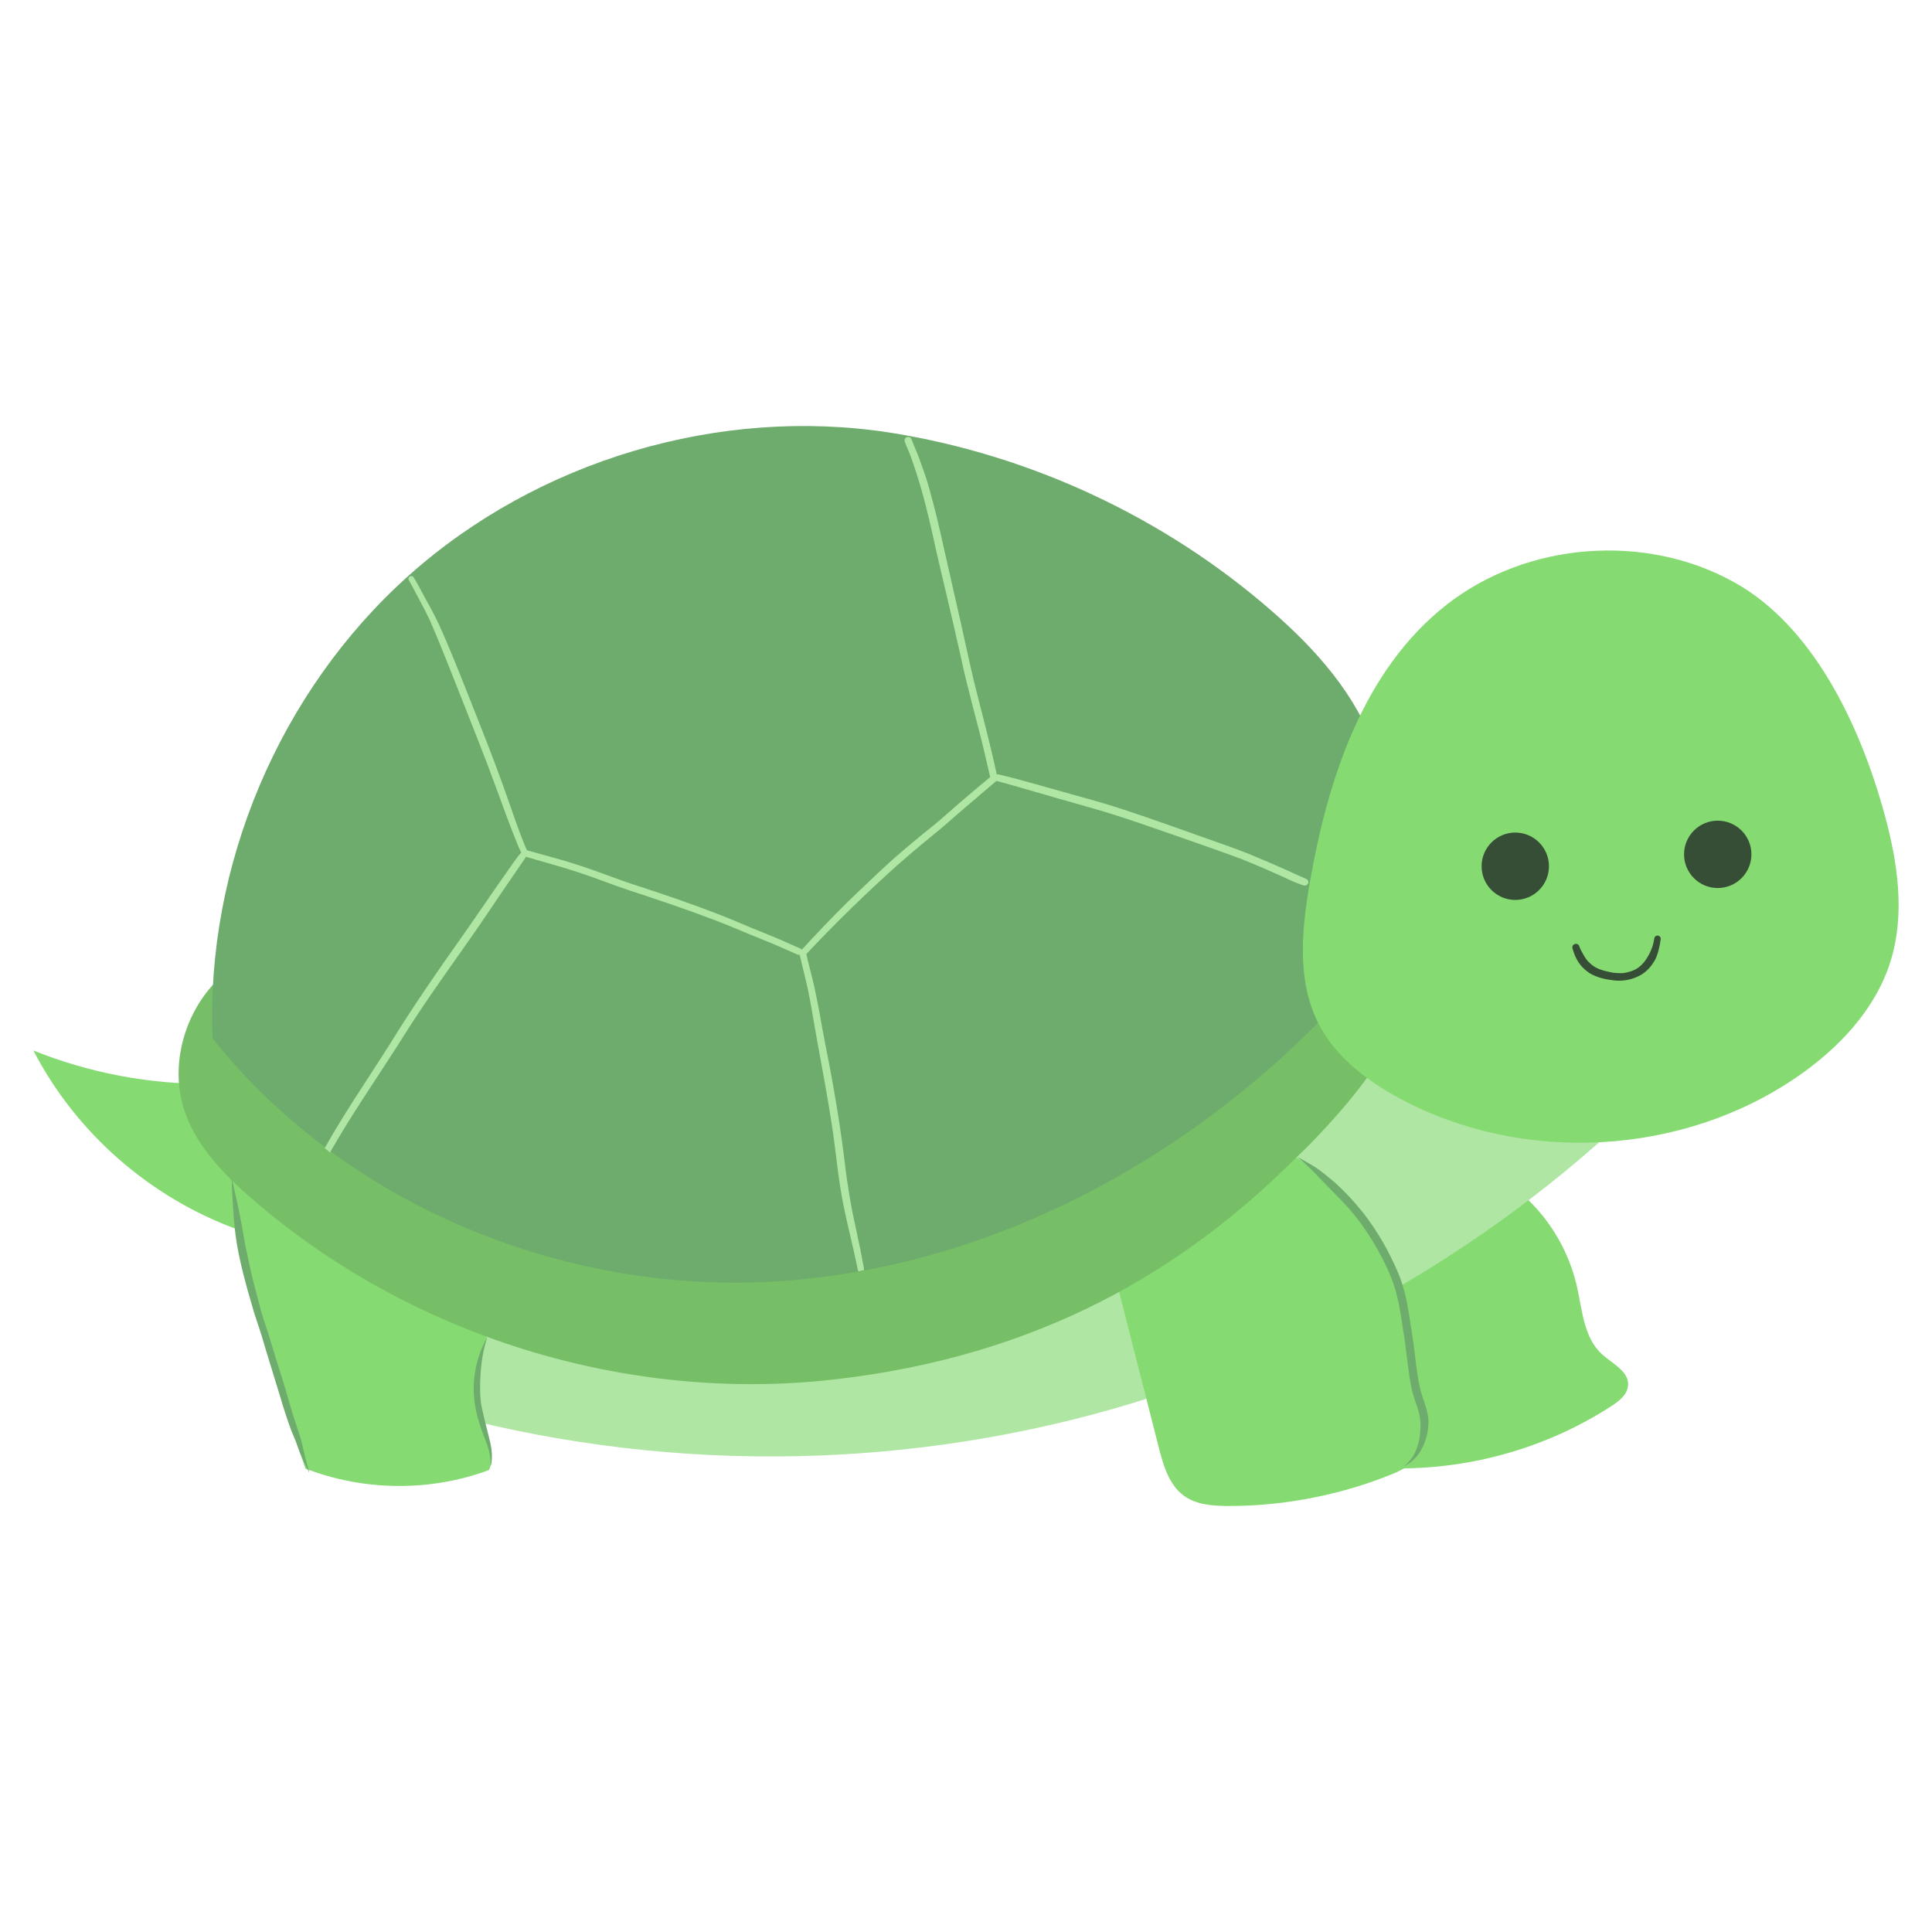 <?xml version="1.0" encoding="UTF-8"?>
<svg xmlns="http://www.w3.org/2000/svg" xmlns:xlink="http://www.w3.org/1999/xlink" width="3000" height="3000" viewBox="0 0 3000 3000">
<path fill-rule="nonzero" fill="rgb(52.147%, 85.938%, 44.701%)" fill-opacity="1" d="M 2117.711 2277.449 C 2251.609 2290.281 2389.539 2256.5 2502.359 2183.25 C 2514.309 2175.488 2527.141 2165.371 2528.07 2151.148 C 2529.5 2129.289 2503.879 2117.629 2487.629 2102.93 C 2459.73 2077.691 2457.051 2035.879 2448.961 1999.141 C 2430.031 1913.141 2367.141 1835.871 2283.43 1808.52 C 2199.719 1781.18 2098.34 1809.98 2048.398 1882.512 C 2008.219 1940.852 2004.219 2018.199 2021.59 2086.879 C 2038.961 2155.551 2075.41 2217.629 2117.711 2277.449 "/>
<path fill-rule="nonzero" fill="rgb(68.555%, 90.234%, 63.867%)" fill-opacity="1" d="M 640.398 2180.691 C 981.879 2282.801 1351.672 2288.371 1696.07 2196.578 C 2040.469 2104.789 2358.441 1915.922 2603.801 1657.398 C 2554.27 1662.75 2506.102 1639.262 2465.238 1610.781 C 2424.371 1582.301 2387.07 1547.961 2342.09 1526.539 C 2255.27 1485.199 2151.129 1498.051 2062.012 1534.148 C 1972.891 1570.25 1894.27 1627.488 1811.738 1676.828 C 1511.328 1856.43 1159.852 1930.609 812.309 1972.148 C 759.691 1978.441 703.66 1985.41 662.922 2019.301 C 622.191 2053.199 608.34 2124.5 640.398 2180.691 "/>
<path fill-rule="nonzero" fill="rgb(52.147%, 85.938%, 44.701%)" fill-opacity="1" d="M 325.852 1683.148 C 232.238 1683.641 138.57 1666.199 51.832 1631.191 C 117.531 1758.43 232.328 1859.512 369.039 1909.23 C 396.949 2034.781 431.871 2158.77 474.328 2280.41 C 565.27 2315.648 669.121 2316.352 759.289 2282.648 C 766.941 2266.5 762.41 2247.359 756.301 2230.559 C 750.191 2213.762 742.488 2196.629 743.801 2177.281 C 740.961 2118.98 752.52 2060.031 786.91 2013.691 C 615.25 1943.5 460.551 1832.18 325.852 1683.148 "/>
<path fill-rule="nonzero" fill="rgb(52.147%, 85.938%, 44.701%)" fill-opacity="1" d="M 1725.238 1956.82 C 1749.91 2053.648 1774.59 2150.469 1799.262 2247.301 C 1806.43 2275.441 1815.141 2305.91 1838.73 2322.852 C 1857.719 2336.48 1882.539 2338.359 1905.922 2338.488 C 1997.949 2338.969 2090.031 2319.34 2168.66 2286.102 C 2198.789 2271.859 2225.66 2250.781 2246.672 2224.922 C 2212.211 2184.441 2201.93 2129.301 2192.898 2076.898 C 2168.859 1937.391 2070.77 1812.859 1940.77 1756.82 C 1860.281 1811.922 1785.43 1875.262 1725.238 1956.82 "/>
<path fill-rule="nonzero" fill="rgb(46.703%, 74.805%, 40.405%)" fill-opacity="1" d="M 2011.828 1798.352 C 1839.199 1970.98 1615.691 2106 1293.512 2142.23 C 971.328 2178.461 635.801 2074.02 391.09 1861.352 C 348.98 1824.75 308.328 1783.422 288.68 1731.211 C 254.328 1639.93 300.809 1525.359 389.98 1485.852 C 436.629 1465.18 489.281 1464.172 540.301 1463.5 C 763.949 1460.57 987.871 1457.641 1211.059 1472.25 C 1466.488 1488.961 1724.34 1528.5 1976.801 1486.211 C 2028.988 1477.469 2089.379 1467.379 2129.09 1502.34 C 2163.762 1532.859 2166.852 1587.961 2148.84 1630.488 C 2130.828 1673.012 2058.531 1754.551 2011.828 1798.352 "/>
<path fill-rule="nonzero" fill="rgb(43.089%, 67.188%, 42.7%)" fill-opacity="1" d="M 2056.82 1577.93 C 1830.41 1811.059 1522.629 1972.301 1198.148 1990.172 C 873.672 2008.039 536.789 1871.641 330.02 1612.551 C 319.352 1343.969 434.16 1073 634.539 893.828 C 834.922 714.66 1116.988 630.762 1381.781 671.73 C 1600.02 706.23 1808 803.352 1974.551 948.551 C 2043.109 1008.32 2106.379 1078.73 2135.422 1164.93 C 2180.441 1298.52 2164.512 1467.039 2056.82 1577.93 "/>
<path fill-rule="nonzero" fill="rgb(52.147%, 85.938%, 44.701%)" fill-opacity="1" d="M 2694.82 905.211 C 2556.25 826.922 2371.02 840.988 2245.879 939.32 C 2116.941 1040.629 2061.762 1209.109 2033.828 1370.691 C 2021.191 1443.809 2013.531 1522.781 2047.121 1588.949 C 2073.578 1641.078 2122.559 1678.301 2174.051 1705.969 C 2364.48 1808.309 2611.559 1794.93 2789.82 1672.629 C 2854.629 1628.16 2912.121 1567.898 2935.578 1492.879 C 2958.461 1419.699 2946.898 1340.172 2926.789 1266.18 C 2887.352 1121.109 2813.352 972.18 2694.82 905.211 "/>
<path fill-rule="nonzero" fill="rgb(43.089%, 67.188%, 42.7%)" fill-opacity="1" d="M 2208.199 2166.98 C 2202.109 2147.73 2200.371 2128.879 2198.141 2113.172 C 2196.109 2093.73 2193.32 2074.398 2190.07 2055.129 C 2186.41 2028.18 2181.461 2001.09 2170.789 1975.93 C 2156.711 1942.891 2138.77 1911.398 2116.59 1883.109 C 2103.238 1866.191 2088.461 1850.352 2072.469 1835.891 C 2060.84 1826.359 2053.191 1819.539 2041.762 1812.07 C 2032.84 1806.5 2023.52 1801.621 2014.48 1796.262 C 2022.801 1803.961 2031.551 1811.211 2039.551 1819.262 C 2049.859 1830.09 2060.16 1840.941 2070.711 1851.539 C 2082.578 1863.57 2094.461 1875.641 2104.922 1888.941 C 2127.309 1916.762 2153.102 1961.199 2164.539 1995.941 C 2171.23 2016.32 2174.781 2037.52 2177.691 2058.711 C 2181.781 2082.398 2183.48 2097.84 2186.41 2122.078 C 2188.859 2138.922 2190.828 2156.012 2196.371 2172.18 C 2202.539 2189.559 2206.602 2201.359 2205.66 2217.539 C 2205.129 2229.359 2204.48 2235.941 2200.109 2248.469 C 2196.898 2258.66 2189.789 2269.148 2179.828 2277.148 C 2191.199 2271.559 2200.738 2262.621 2206.719 2251.422 C 2214.281 2238.41 2217.82 2223.328 2218.18 2208.359 C 2217.852 2193.988 2212.859 2180.391 2208.199 2166.98 "/>
<path fill-rule="nonzero" fill="rgb(43.089%, 67.188%, 42.7%)" fill-opacity="1" d="M 469.238 2242.91 C 467.559 2234.762 464.801 2226.91 462.09 2219.059 C 459.23 2210.102 456.352 2201.148 453.469 2192.191 C 446.891 2170.461 441.09 2148.5 433.891 2126.961 C 425.559 2101.121 418.301 2074.941 409.512 2049.25 C 403.93 2032.512 400.262 2015.211 395.52 1998.23 C 389.891 1977.09 385.449 1955.66 381.02 1934.25 C 378.539 1920.988 376.551 1907.641 373.84 1894.422 C 369.98 1872.5 364.48 1850.941 359.711 1829.211 C 359.941 1844.172 361 1859.09 361.91 1874.02 C 362.988 1893.66 364.73 1913.262 367.969 1932.66 C 373.488 1963.762 381.59 1994.32 390.609 2024.578 C 394.922 2041.039 400.922 2056.961 405.98 2073.18 C 414.988 2104.102 424.77 2134.781 434.121 2165.602 C 439.602 2184.32 445.48 2202.941 452.262 2221.23 C 456.039 2230.629 458.02 2234.262 461.352 2243.859 C 466.52 2258.738 472.961 2273.191 480.371 2287.078 C 476.262 2272.469 472.531 2257.738 469.238 2242.91 "/>
<path fill-rule="nonzero" fill="rgb(21.19%, 30.2%, 21.19%)" fill-opacity="1" d="M 2576.801 1453.801 C 2574.191 1451.531 2569.691 1453.09 2568.879 1456.422 C 2568.301 1460.398 2567.602 1464.371 2566.371 1468.199 C 2565.641 1470.43 2565.281 1471.641 2563.43 1476.129 C 2563.352 1476.301 2563.039 1477 2562.738 1477.711 C 2562.719 1477.762 2562.699 1477.801 2562.672 1477.852 C 2561.5 1480.672 2559.969 1483.309 2558.43 1485.941 C 2551.648 1497.488 2543.602 1504.398 2533.34 1507.98 C 2529.309 1509.352 2525.148 1510.34 2520.941 1510.949 C 2514.969 1511.539 2504.199 1510.469 2504.301 1510.309 C 2486.262 1506.82 2476.422 1503.961 2466.07 1492.961 C 2462.789 1489.82 2460.219 1484.871 2458.672 1482.391 C 2455.262 1476.32 2453.691 1473.539 2452.379 1469.59 C 2450.262 1462.641 2440 1465.41 2441.711 1472.531 C 2446.18 1487.871 2452.25 1500.891 2469.672 1511.93 C 2481.199 1518.43 2494.488 1521.172 2507.551 1522.48 C 2521.898 1523.949 2536.711 1520.66 2549.059 1513.211 C 2558.129 1507.539 2565.148 1499.34 2570.18 1489.961 C 2574.02 1482.559 2575.809 1474.328 2577.469 1466.219 C 2577.949 1463.73 2578.32 1461.219 2578.648 1458.711 C 2578.621 1458.922 2578.602 1459.121 2578.578 1459.23 C 2579.141 1457.289 2578.531 1454.941 2576.801 1453.801 "/>
<path fill-rule="evenodd" fill="rgb(21.19%, 30.2%, 21.19%)" fill-opacity="1" d="M 2667.289 1274.32 C 2696.16 1274.32 2719.59 1297.762 2719.59 1326.621 C 2719.59 1355.48 2696.16 1378.922 2667.289 1378.922 C 2638.43 1378.922 2614.988 1355.48 2614.988 1326.621 C 2614.988 1297.762 2638.43 1274.32 2667.289 1274.32 "/>
<path fill-rule="evenodd" fill="rgb(21.19%, 30.2%, 21.19%)" fill-opacity="1" d="M 2352.922 1292.809 C 2381.789 1292.809 2405.219 1316.238 2405.219 1345.109 C 2405.219 1373.969 2381.789 1397.41 2352.922 1397.41 C 2324.059 1397.41 2300.621 1373.969 2300.621 1345.109 C 2300.621 1316.238 2324.059 1292.809 2352.922 1292.809 "/>
<path fill-rule="nonzero" fill="rgb(68.555%, 90.234%, 63.867%)" fill-opacity="1" d="M 2030.828 1367.039 C 2030.039 1365.77 2028.82 1364.922 2027.398 1364.48 C 2023.52 1362.43 2023.93 1362.988 2019.68 1361.07 C 2020.141 1361.262 2020.602 1361.461 2021.051 1361.648 C 2020.449 1361.398 2019.859 1361.148 2019.262 1360.891 C 2019.23 1360.879 2019.199 1360.859 2019.141 1360.84 C 2012.52 1357.969 2006.102 1354.691 1999.488 1351.789 C 1978.949 1342.641 1958.309 1333.68 1937.488 1325.211 C 1915.379 1316.551 1892.93 1308.809 1870.539 1300.891 C 1830.391 1286.57 1790.219 1272.281 1749.789 1258.77 C 1723.16 1249.781 1696.09 1242.16 1668.98 1234.762 C 1648.18 1229.02 1627.469 1222.969 1606.68 1217.211 C 1588.039 1212.141 1569.441 1206.852 1550.602 1202.539 C 1549.559 1202.27 1548.609 1202.301 1547.77 1202.551 C 1537.441 1154.199 1524.398 1106.512 1512.488 1058.539 C 1502.602 1017.031 1494.059 975.211 1484.371 933.66 C 1478.238 906.441 1471.941 879.25 1465.859 852.02 C 1459.781 824.711 1453.648 797.422 1446.18 770.449 C 1442.539 756.711 1438.648 743.031 1433.68 729.699 C 1429.98 719.18 1426.398 708.602 1421.949 698.371 C 1420.66 695.621 1417.84 688.121 1415.148 681.59 C 1415.289 681.859 1415.98 683.629 1415.531 682.441 C 1414.371 677.852 1407.699 676.809 1405.309 681.102 C 1404.281 682.891 1404.391 685.031 1405.281 686.859 C 1405.98 688.699 1406.641 690.57 1407.449 692.371 C 1410.23 698.941 1410.57 699.18 1413.461 706.738 C 1420.16 725.531 1426.488 744.488 1431.781 763.73 C 1439.75 792.359 1446.328 821.328 1452.609 850.371 C 1458.109 875.121 1464.23 899.719 1469.969 924.422 C 1477.328 955.961 1484.828 987.461 1491.77 1019.102 C 1497.969 1048.551 1505.5 1077.691 1513.051 1106.82 C 1520.781 1135.691 1528.039 1164.672 1534.578 1193.828 C 1535.219 1196.609 1535.852 1199.391 1536.469 1202.172 C 1536.922 1203.641 1537 1205.27 1537.531 1206.699 C 1537.391 1206.809 1537.238 1206.93 1537.09 1207.039 C 1531.121 1211.988 1525.121 1216.922 1519.199 1221.93 C 1506.609 1232.609 1493.91 1243.172 1481.551 1254.121 C 1470.441 1263.66 1459.68 1273.609 1448.25 1282.762 C 1427.73 1299.078 1407.621 1315.922 1387.891 1333.191 C 1370.609 1348.66 1353.789 1364.648 1336.98 1380.621 C 1310.73 1405.27 1285.691 1431.129 1261.039 1457.371 C 1255.59 1463.129 1250.25 1468.988 1244.891 1474.82 C 1244.469 1474.102 1243.879 1473.469 1243.109 1473.039 C 1240.711 1472.012 1238.309 1470.961 1235.922 1469.898 C 1227.879 1466.309 1219.852 1462.691 1211.762 1459.199 C 1196.359 1452.531 1180.699 1446.48 1165.199 1440.059 C 1151.551 1434.309 1132.578 1426.211 1115.102 1419.449 C 1075.199 1404.039 1034.762 1390.07 994.102 1376.801 C 960.352 1366.309 927.719 1352.59 894.012 1342 C 873.422 1335.34 852.488 1329.801 831.641 1324.039 C 827.141 1322.781 822.629 1321.531 818.121 1320.281 C 805.012 1290.34 792.988 1251.969 780.391 1217.711 C 764.828 1174.301 747.738 1131.469 730.73 1088.609 C 715.109 1049.148 699.219 1008.98 683.5 973.801 C 675.031 954.898 664.602 936.988 654.781 918.781 C 651.949 913.391 649.09 908 646.051 902.73 C 644.422 900.328 643.34 897.422 641.238 895.43 C 638.621 893.16 634.141 895.352 634.262 898.852 C 634.23 900.57 635.441 901.891 636.191 903.34 C 637.949 906.379 639.629 909.461 641.289 912.551 C 649.969 929.191 659.129 945.59 667.238 962.52 C 682.52 997.57 699.828 1041.719 715.461 1081.309 C 734.281 1129.199 753.59 1176.91 771.129 1225.289 C 781.262 1253 791.309 1280.762 802.371 1308.121 C 804.23 1312.738 806.262 1317.289 808.379 1321.789 C 808.781 1322.48 809.07 1323.238 809.371 1323.988 C 809.352 1324.02 809.32 1324.039 809.301 1324.078 C 806.359 1327.07 805.461 1328.281 804.719 1329.289 C 799.301 1336.32 794.328 1343.68 789.191 1350.922 C 765.512 1384.391 742.699 1418.461 719.09 1451.969 C 679.699 1507.68 640.719 1563.719 605.012 1621.891 C 580.578 1660.648 554.91 1698.629 530.82 1737.602 C 521.641 1752.469 512.781 1767.539 504.199 1782.762 C 506.781 1784.84 509.359 1786.93 511.898 1789.059 C 512.078 1789.211 512.262 1789.371 512.441 1789.531 C 543.801 1734.219 580 1681.84 614.309 1628.34 C 629.551 1604.199 644.898 1580.129 660.891 1556.488 C 682.922 1524.25 705.551 1492.41 728 1460.449 C 752.039 1426.469 774.762 1391.578 798.449 1357.352 C 803.578 1349.77 808.941 1342.34 814.012 1334.719 C 814.609 1333.828 815.121 1332.879 815.641 1331.941 C 815.941 1331.41 816.238 1330.879 816.539 1330.352 C 843.629 1338.461 871.012 1345.57 897.852 1354.488 C 924.07 1362.91 949.539 1373.422 975.68 1382.07 C 1020.059 1396.551 1064.32 1411.469 1107.969 1428.051 C 1127.09 1435.27 1145.898 1443.27 1164.762 1451.129 C 1182.609 1458.43 1199.43 1465.051 1214.121 1471.539 C 1220.828 1474.461 1227.5 1477.48 1234.211 1480.398 C 1235.078 1480.781 1235.949 1481.148 1236.828 1481.531 C 1237.461 1481.801 1238.09 1482.07 1238.73 1482.328 C 1238.32 1482.16 1237.91 1481.98 1237.488 1481.809 C 1238.801 1482.52 1240.281 1482.922 1241.75 1482.531 C 1245.801 1500.488 1250.578 1518.27 1254.48 1536.262 C 1259.602 1561.051 1263.512 1586.078 1267.961 1611 C 1275.949 1655.48 1284.57 1699.852 1291.352 1744.539 C 1296.871 1779.559 1299.578 1811.281 1305.57 1848.73 C 1310.641 1880.23 1318.66 1911.129 1325.691 1942.23 C 1327.281 1949.129 1328.73 1956.059 1330.23 1962.98 C 1330.719 1965.289 1331.16 1967.621 1331.578 1969.941 C 1331.84 1971.211 1331.871 1972.621 1332.82 1973.59 C 1332.98 1973.828 1333.172 1974.039 1333.359 1974.23 C 1336.02 1973.621 1338.672 1973 1341.32 1972.352 C 1341.371 1972.211 1341.43 1972.07 1341.461 1971.91 C 1341.891 1970.531 1341.41 1969.16 1341.191 1967.789 C 1340.781 1965.52 1340.359 1963.25 1339.891 1961 C 1335.32 1935.039 1329.199 1909.398 1323.941 1883.578 C 1319.59 1861.879 1315.328 1833.461 1313.141 1816.91 C 1305.672 1752.031 1294.801 1687.621 1281.93 1623.609 C 1274.922 1588.25 1269.73 1552.5 1260.949 1517.512 C 1258.66 1508.5 1256.301 1499.512 1254.191 1490.461 C 1253.531 1487.641 1252.891 1484.809 1252.211 1481.988 C 1252.148 1481.809 1252.102 1481.621 1252.059 1481.441 C 1297.961 1432.629 1345.969 1385.789 1395.98 1341.199 C 1417.969 1321.988 1440.41 1303.301 1463.039 1284.859 C 1484.289 1266.27 1505.738 1247.898 1527.25 1229.609 C 1532 1225.5 1536.77 1221.422 1541.578 1217.379 C 1543.16 1215.762 1545.629 1214.27 1547.43 1212.52 C 1547.559 1212.57 1547.66 1212.629 1547.789 1212.68 C 1579.719 1221.34 1611.43 1230.84 1643.238 1239.93 C 1667.84 1247.051 1692.57 1253.75 1717.102 1261.109 C 1756.031 1273.031 1794.371 1286.781 1832.84 1300.078 C 1865.039 1311.57 1897.469 1322.41 1929.43 1334.559 C 1953.27 1344.172 1976.691 1354.328 2002.898 1366.469 C 2007.059 1368.461 2011.34 1370.199 2015.648 1371.84 C 2018.961 1372.949 2022.199 1374.609 2025.672 1375 C 2025.43 1375.051 2023.5 1374.578 2024.699 1374.988 C 2029.16 1376.262 2033.352 1371.199 2030.828 1367.039 "/>
<path fill-rule="nonzero" fill="rgb(43.089%, 67.188%, 42.7%)" fill-opacity="1" d="M 759.578 2233.07 C 755.352 2215.039 748.281 2190.172 746.602 2176.352 C 745.031 2161.43 745.238 2146.359 746.43 2131.43 C 747.59 2112.422 750.68 2095.129 756.891 2075.512 C 737.422 2110.91 730.699 2150.352 739.07 2190.012 C 742.801 2208.031 749.578 2225.238 756.012 2242.43 C 760.102 2253.301 763.219 2268.879 761.148 2277.602 C 763.281 2273.141 763.621 2268.191 763.738 2263.328 C 764.18 2253.09 762.211 2242.922 759.578 2233.07 "/>
</svg>